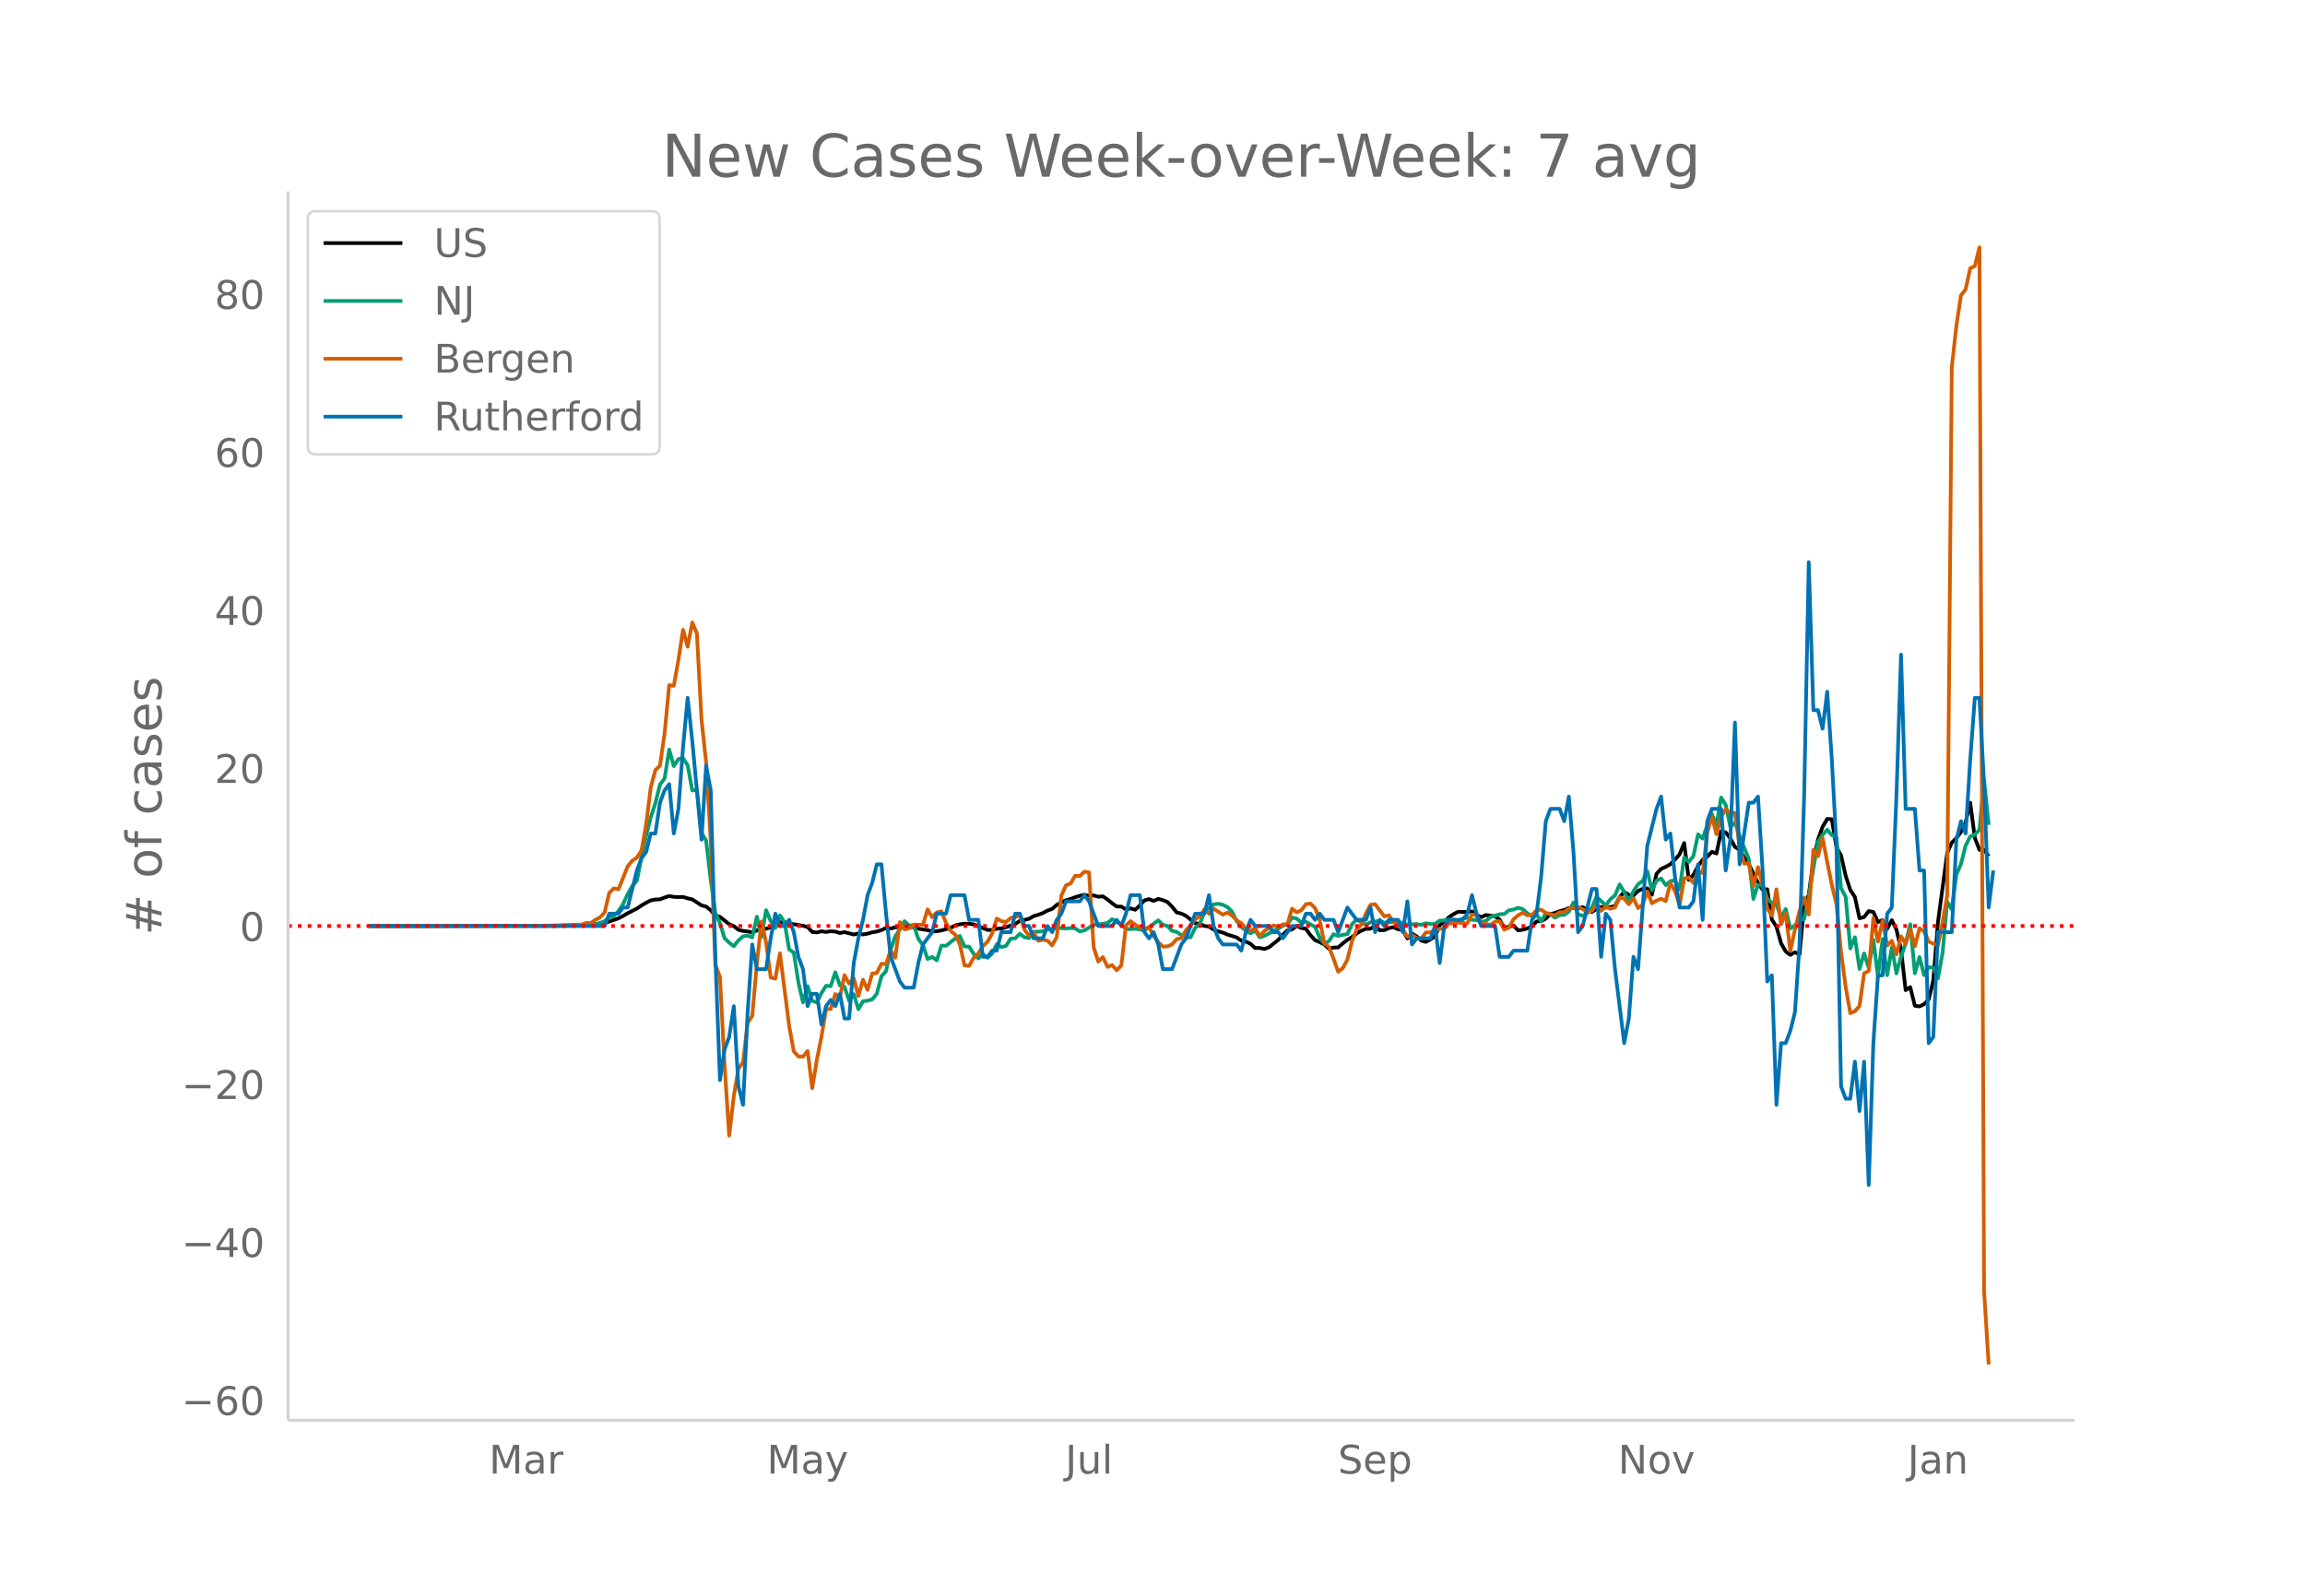 <svg height="864" viewBox="0 0 936 648" width="1248" xmlns="http://www.w3.org/2000/svg" xmlns:xlink="http://www.w3.org/1999/xlink"><defs><style>*{stroke-linecap:butt;stroke-linejoin:round}</style></defs><g id="figure_1"><path d="M0 648h936V0H0z" fill="#fff" id="patch_1"/><g id="axes_1"><path d="M117 576.72h725.4V77.76H117z" fill="none" id="patch_2"/><path clip-path="url(#p577afffdfa)" d="M149.973 376.012l76.811-.093 9.367-.255 5.62-.408 1.874-.19 3.747-.83 3.747-1.337 1.873-.952 1.874-1.122 3.747-1.876 1.873-1.266 1.874-1.103 1.873-.968 1.874-.35 1.873-.074 1.874-.735 1.873-.61 1.873.357 1.874.072 1.873-.062 1.874.586 1.873.414 3.747 2.44 1.874.473 1.873 1.525 1.874 2.106 1.873.565 3.747 2.952 1.873.8 1.874 1.486 1.873.467 1.874.212 1.873.39 1.874-.788 1.873-.666 1.873-.041 3.747-1.1 1.874-1.55 1.873-.054 1.874.733 1.873.135 3.747.641 1.874.511 1.873 2 1.873.184 1.874-.468 1.873.292 1.874-.291 1.873.127 1.874.586 1.873-.372 3.747.976 1.873-.417 1.874.396 1.873-.33 1.874-.545 1.873-.321 1.874-.558 1.873-.909 1.874.259 1.873-.496 5.62-.173 1.874.097 1.873.628 3.747.58 1.874.572 1.873-.123 1.874-.31 3.746-1.053 1.874-1.003 1.873-.437 1.874-.24 1.873.01 1.874.264 5.62 2.24 1.874.043 1.873-.535 1.873-.092 1.874-.497 3.747-1.354 1.873-1.24 1.874-.36 1.873-.494 1.874-1.066 1.873-.57 1.873-.688 1.874-1.011 1.873-.655 1.874-1.632 1.873-1.063 1.874-.804 1.873-.564 1.874-.702 1.873-.558 1.874-.412 1.873.424 1.873-.16 1.874.506 1.873-.14 1.874 1.252 1.873 1.542 1.874 1.338 1.873.023 1.874 1.153 1.873-.427 1.873.578 1.874-1.771 1.873-2.054 1.874-.508 1.873.727 1.874-.82 1.873.488 1.874.769 1.873 1.905 1.874 2.337 1.873.462 1.873.91 3.747 2.982 1.874.29 1.873.85 1.874.236 1.873 1.226 1.874.744 1.873.478 1.874.806 3.746 1.154 1.874 1.334 1.873.39 1.874.862 1.873 1.737 1.874-.032 1.873.416 1.874-.688 3.746-2.984 1.874-2.086 1.873-1.763 1.874-.458 1.873-1.35 1.874.8 1.873.314 1.874 2.597 1.873 2.04 1.874.786 1.873.967 1.873 1.747 1.874-.511 1.873-.058 1.874-1.624 1.873-1.449 1.874-1.143 1.873-1.439 1.874-1.107 1.873-.764 1.873-.054 1.874-1.206 1.873 1.807 1.874-.037 1.873-.814 1.874-.408 1.873.921 1.874.11 1.873 3.537 1.874-1.92 1.873 1.084 1.873 1.73 1.874.54 1.873-1.016 1.874-1.265 1.873-4.524 1.874-1.328 1.873-1.88 1.874-1.27 1.873-.954 3.747.064 1.873-.243 1.874 1.453 1.873.913 1.874-.86 3.747.519 1.873 1.309 1.874 3.69 1.873-.87 1.873-.374 1.874 1.977 1.873-.28 1.874-.52 1.873-.86 1.874-1.997 1.873-.125 1.874-1.006 1.873-1.868 1.873-.441 1.874-.745 1.873-.433 1.874-.846 1.873.04 1.874.175 1.873-.55 3.747 1.946 1.874-1.247 1.873-.763 1.873.217 1.874-.202 1.873-.357 1.874-3.642 1.873-2.126 1.874 1.206 1.873.267 1.874-1.888 1.873-.861 1.873-.182 1.874 2.6 1.873-8.517 1.874-1.989 1.873-.848 1.874-1.036 1.873-1.855 1.874-2.18 1.873-4.587 1.874 14.972 1.873-2.06 1.873-3.54 1.874-2.546 1.873-1.289 1.874-1.96 1.873.67 1.874-8.992 1.873.461 1.874 2.403 1.873 3.461 1.874 1.166 1.873 3.14 1.873 2.727 3.747 7.593 1.874 2.749 1.873-.177 1.874 12.32 1.873 2.901 1.874 6.725 1.873 3.32 1.873 1.387 1.874-1.07 1.873.843 1.874-20.088 1.873-4.03 1.874-13.803 1.873-8.694 1.874-5.17 1.873-3.202 1.874.12 1.873 11.348 1.873 3.356 1.874 8.266 1.873 5.722 1.874 2.872 1.873 8.682 1.874-.513 1.873-2.41 1.874.324 1.873 4.113 1.873-.808 1.874 3.527 1.873-3.477 1.874 3.747 1.873 8.166 1.874 16.497 1.873-1.216 1.874 7.566 1.873.25 1.874-.894 1.873-1.948 1.873-7.746 1.874-23.53 3.747-28.106 1.873-4.295 1.874-1.823 1.873-2.538 1.874-3.848 1.873-7.973 1.873 14.281 1.874 4.863 1.873-.084 1.874 2.693h0" fill="none" stroke="#000" stroke-linecap="round" stroke-width="1.5" id="line2d_1"/><path clip-path="url(#p577afffdfa)" d="M149.973 376.012l80.558-.082 5.62-.17 3.747-.192 1.874-.32 1.873-.449 1.874-.763 1.873-1.533 1.874-.516 1.873-2.038 1.873-2.833 1.874-4.02 1.873-3.374 1.874-2.116 1.873-9.582 1.874-8.659 1.873-7.462 1.874-5.717 1.873-7.585 1.874-2.513 1.873-11.698 1.873 6.708 1.874-2.864 1.873-.35 1.874 2.868 1.873 10.243 1.874-.19 1.873 17.389 1.874 3.127 1.873 15.996 1.874 13.396 1.873 4.133 1.873 6.12 1.874 1.816 1.873 1.43 1.874-2.281 1.873-1.719 1.874-.289 1.873.702 1.874-8.37 1.873 8.117 1.873-10.769 1.874 4.438 1.873 2.745 1.874-5.077 1.873 2.827 1.874 10.97 1.873 1.311 1.874 12.085 1.873 8.117 1.874-6.574 1.873 5.986 1.873.609 1.874-3.772 1.873-2.978 1.874.155 1.873-5.66 1.874 5.376 1.873.563 1.874 5.624 1.873-2.647 1.873 6.105 1.874-3.225 1.873-.243 1.874-.531 1.873-2.302 1.874-7.059 1.873-2.105 1.874-8.741 1.873-5.403 1.874-2.76 1.873-3.375 1.873 1.744 1.874-.052 1.873 5.5 1.874 2.514 1.873 5.66 1.874-.83 1.873 1.346 1.874-5.96 1.873.068 3.747-2.973 1.873-1.027 1.874 4.273 1.873.067 1.874 2.941 1.873 1.843 1.874-1.734 1.873 1.496 1.874-1.75 1.873-3.766 1.873 1.14 1.874-.443 1.873-2.973 1.874-.113 1.873-1.842 1.874 1.408 1.873.33 1.874-2.507 3.746-.248 1.874-.862 1.873.13 1.874-.77 3.747.382 1.873-.2 1.874.149 1.873 1.218 1.874-.418 1.873-1.105 1.873-1.28 1.874-.035 3.747-.563 1.873-1.584 1.874 1.13 1.873.965 1.874 1.904 1.873.062 1.873-.175 1.874.283 1.873.527 5.62-4.211 1.874 1.775 1.874.532 1.873 1.966 1.874.423 1.873 1.295 1.873.867 1.874.026 1.873-3.834 1.874-1.574 1.873-4.804 1.874-1.719 1.873-1.419 1.874-.263 1.873.403 1.874.918 1.873 1.93 1.873 3.757 1.874 2.373 1.873 1.523 1.874 1.099 1.873-1.213 1.874 2.833 1.873-.583 5.62-2.936 1.874-1.208 1.873-.567 1.874-2.71 1.873.377 1.874 1.677 1.873-.387 3.747 2.126 1.874 4.428 1.873 2.476 1.873-1.155 1.874-2.828 1.873.722 1.874-.443 1.873-.29 1.874-4.06 1.873-1.822 3.747 2.074 1.873-1 1.874-.259 1.873-.402 1.874.815 1.873-.103 1.874-.294 1.873-.026 1.874.65 1.873.5 3.747-.149 1.873.325 1.874-.666 1.873.33 1.874-.102 1.873-1.306 1.874-.057 1.873-.397 1.874.02 1.873.589 1.873-.99 1.874-.305 1.873.825 1.874.047 1.873.712 1.874-.253 1.873-1.615 3.747-1.15 1.874-.104 1.873-1.481 1.873-.33 1.874-.697 1.873.532 1.874 1.702 1.873 1.156 1.874-.66 1.873 2.755 1.874-3.22 1.873.341 1.873 1.398 1.874-1.057 1.873-.073 1.874-1.32 1.873-3.731 1.874 4.793 1.873.66 1.874-1.18 1.873-2.256 1.874-4.355 3.746 3.591 1.874-2.57 1.873-1.537 1.874-4.479 1.873 3.127 1.874 3.581 1.873-3.9 1.874-2.86 1.873-1.362 1.873-3.963 1.874 7.725 1.873-3.829 1.874-.908 1.873 2.693 1.874-1.61 1.873-.381 1.874 3.658 1.873-12.92 1.874 1.81 1.873-2.363 1.873-8.803 1.874 1.723 1.873-5.454 1.874-4.525 1.873 4.536 1.874-11.25 1.873 2.978 1.874 8.927 1.873-1.724 1.874 5.29 1.873 4.896 1.873 4.583 1.874 16.249 1.873-5.805 1.874.33 1.873 5.315 1.874 1.785 1.873.671 1.874 5.18 1.873-3.4 1.873 7.9 1.874-1.217 1.873-2.085 1.874-.552 1.873-9.066 1.874-11.56 1.873-10.706 1.874-2.823 1.873-2.085 1.874 2.25 1.873.785 1.873 20.743 1.874 3.499 1.873 20.919 1.874-4.53 1.873 12.869 1.874-6.311 1.873 5.846 1.874-11.357 1.873 14.804 1.873-15.176 1.874 14.712 1.873-11.265 1.874 10.527 1.873-6.75 1.874-5.418 1.873-7.745 1.874 19.897 1.873-6.594 1.874 7.348 1.873-3.251 1.873.19 1.874 4.371 1.873-10.3 1.874-20.79 1.873 3.004 1.874-14.051 1.873-4.34 1.874-7.456 1.873-3.705 1.873-.826 1.874-1.883 1.873-20.284 1.874 18.308h0" fill="none" stroke="#009e73" stroke-linecap="round" stroke-width="1.5" id="line2d_2"/><path clip-path="url(#p577afffdfa)" d="M149.973 376.012l71.19-.098 14.988-.443 1.874-.688 1.873.05 1.874-1.328 1.873-.934 1.874-2.065 1.873-7.916 1.874-1.868 1.873.393 3.747-9.292 1.873-2.36 1.874-1.18 1.873-3 1.874-10.472 1.873-15.093 1.874-6.982 1.873-1.868 1.874-13.078 1.873-19.568 1.873.246 1.874-10.521 1.873-12.193 1.874 6.883 1.873-9.883 1.874 4.474 1.873 34.957 1.874 17.405 1.873 31.957 1.874 50.198 1.873 4.966 1.873 35.841 1.874 28.565 1.873-15.978 1.874-11.21 1.873-2.508 1.874-16.027 1.873-2.901 1.874-21.19 1.873-17.11 1.873 8.506 1.874 14.258 1.873.442 1.874-10.276 3.747 29.5 1.873 10.275 1.874 2.114 1.873.05 1.874-2.262 1.873 15.045 1.873-11.456 1.874-9.39 1.873-11.26h1.874l1.873-6.096 1.874 1.278 1.873-8.948 1.874 3.442 1.873-2.163 1.873 7.178 1.874-6.588 1.873 4.13 1.874-6.638 1.873-.246 1.874-3.736 1.873.147 1.874-5.654 1.873 3.048 1.874-14.454 1.873 2.95 1.873-.394 1.874-1.524 3.747.05 1.873-6.245 1.874 3.196 1.873-1.966 1.874-.443 1.873 4.72 1.873 3.245 1.874 1.475 1.873 3.982 1.874 8.506 1.873.246 1.874-3.344 1.873-1.671 1.874-3.098 1.873-1.72 1.874-3.344 1.873-6.047 1.873 1.032 1.874.394 1.873-1.672 1.874-.393 1.873-.688 1.874 5.801 1.873 2.507 1.874-1.229 1.873 3.245 1.873-.393 1.874.344 1.873 1.918 1.874-3.344 1.873-16.863 1.874-4.18 1.873-.737 1.874-3.147 1.873.148 1.874-1.82 1.873.345 1.873 30.384 1.874 5.802 1.873-1.82 1.874 3.983 1.873-.737 1.874 2.114 1.873-1.967 1.874-16.175 1.873-1.82 1.873 1.426 1.874 1.131 1.873.934 1.874-1.081 1.873 3.638 1.874 2.458 1.873 1.868 1.874-.147 1.873-.787 1.874-2.163 1.873-.344 1.873-3.245 1.874-1.868 1.873-2.606 1.874-1.18 1.873-2.753 1.874 1.671 1.873-2.016 3.747 2.459 1.874-.885 1.873 1.229 1.873 1.966 1.874 1.131 1.873 2.311 1.874.787 1.873-1.082 1.874 3.245 1.873-2.114 3.747-2.262 1.873.689 1.874-1.082 1.873-.098 1.874-6.294 1.873 1.475 1.874-.786 1.873-2.508 1.874-.246 1.873 1.869 1.874 4.818 1.873 9.341 1.873 1.623 1.874 4.769 1.873 5.26 1.874-1.474 1.873-3.491 1.874-7.424 1.873-4.72 1.874-1.967 1.873-4.523 1.873-3.589 1.874-.246 3.747 4.966 1.873-.442 1.874 2.704 3.747 3.097 1.873 2.9 1.874-.786 1.873 1.278 1.873.246 1.874-2.458 1.873-.098 1.874-.787 1.873-.64 1.874.05 1.873-2.262 1.874.099 1.873-.443 1.873.295 1.874.05 1.873-3.639 1.874.394 1.873 3.146 1.874.295 1.873.492 1.874-1.377 1.873-.197 1.874 3.442 1.873-.787 1.873-3.441 1.874-1.573 1.873-1.033 1.874 1.033 1.873-.148 1.874-1.917 1.873-.246 1.874 1.327 3.746.934 1.874-1.229 1.873-.049 1.874-1.475 1.873-.147 1.874-.345 1.873.787 1.874 1.13 1.873-.442 1.874-2.507 1.873 2.507 1.873-1.77 1.874.935 1.873-.541 1.874-4.18 1.873.64 1.874 2.212 1.873-2.409 1.874 3.983 1.873-1.426 1.873-5.31 1.874 4.769 1.873-1.032 1.874-.787 1.873.934 1.874-7.227 1.873 3.097 1.874 5.752 1.873-10.767 1.874-.442 1.873 2.212 1.873-4.818 1.874.885 1.873-16.47 1.874-6.638 1.873 7.277 1.874-6.982 1.873-3.196 1.874 1.77 1.873-.245 1.874 13.225 1.873 7.375 1.873-.148 1.874 9.342 1.873-7.768 1.874 7.129 1.873 9.636 1.874 2.95 1.873-10.718 1.874 14.209 1.873-4.622 1.873 15.438 1.874-8.604 1.873-7.62 1.874-5.409 1.873 6.884 1.874-26.304 1.873 2.606 1.874-7.473 1.873 9.882 1.874 9.243 1.873 7.866 1.873 19.47 1.874 14.012 1.873 10.718 1.874-.786 1.873-2.115 1.874-13.274 1.873-.934 1.874-21.486 1.873 9.538 1.873-8.604 1.874 10.178 1.873-1.869 1.874 5.507 1.873-7.375 1.874 3.098 1.873-6.048 1.874 7.03 1.873-7.325 1.874 1.23 1.873 4.178 1.873.836 1.874.59 1.873-9.341 1.874-10.718 1.873-214.558 1.874-17.011 1.873-12.243 1.874-2.409 1.873-8.554 1.873-.885 1.874-7.621 1.873 423.904 1.874 29.696h0" fill="none" stroke="#d55e00" stroke-linecap="round" stroke-width="1.5" id="line2d_3"/><path clip-path="url(#p577afffdfa)" d="M149.973 376.012h95.546l1.873-5.008h3.747l1.873-2.504h1.874l3.747-15.025 1.873-5.008 1.874-2.504 1.873-7.512h1.874l1.873-12.52 1.874-5.009 1.873-2.504 1.873 20.033 1.874-10.016 1.873-25.041 1.874-20.033 1.873 17.529 3.747 40.065 1.874-30.049 1.873 10.016 1.874 67.61 1.873 50.082 1.873-12.52 1.874-5.009 1.873-12.52 1.874 32.553 1.873 7.512 1.874-37.56 1.873-27.546 1.874 10.017h3.746l1.874-12.52 1.873-10.017 1.874 5.008h1.873l1.874-2.504 1.873 5.008 1.874 10.016 1.873 5.009 1.874 15.024 1.873-5.008h1.873l1.874 12.52 1.873-7.512 1.874-2.504 1.873 2.504 1.874-5.008 1.873 10.016h1.874l1.873-22.536 1.873-10.017 1.874-7.512 1.873-10.016 1.874-5.008 1.873-7.513h1.874l1.873 20.033 1.874 17.528 3.747 10.017 1.873 2.504h3.747l1.873-10.016 1.874-7.513 3.747-5.008 1.873-7.512h3.747l1.873-7.512h5.62l1.874 10.016h3.747l1.874 15.024h1.873l1.874-2.504h1.873l1.873-7.512h3.747l1.874-7.512h1.873l1.874 5.008h1.873l1.874 5.008h3.746l1.874-5.008 1.873 2.504 1.874-5.008 1.873-2.504 1.874-5.008h5.62l1.874-2.504 1.873 2.504 3.747 10.016h5.62l1.874-2.504 1.873 2.504 1.874-5.008 1.873-7.512h3.747l1.873 15.024 1.874 2.504 1.873-2.504 1.874 5.008 1.873 10.017h3.747l3.747-10.017 1.873-2.504 3.747-10.016h3.747l1.874-7.512 1.873 12.52 1.874 5.008 1.873 2.504h5.62l1.874 2.504 1.873-7.512 1.874-5.008 1.873 2.504h5.62l1.874 2.504h1.873l1.874 2.504 3.747-5.008h3.747l1.873-5.008h1.874l1.873 2.504 1.874-2.504 1.873 2.504h3.747l1.873 5.008 3.747-10.016 3.747 5.008h3.747l1.873-5.008 1.874 10.016 1.873-5.008 1.874 2.504 1.873-2.504h3.747l1.874 5.008 1.873-12.52 1.874 17.528 1.873-2.504h5.62l1.874-5.008 1.873 15.025 1.874-15.025 1.873-2.504h5.62l1.874-2.504 1.873-7.512 1.874 7.512 1.873 5.008h5.62l1.874 12.52h3.747l1.873-2.504h5.62l1.874-12.52 1.874-2.504 1.873-15.025 1.874-22.536 1.873-5.008h3.747l1.873 5.008 1.874-10.016 1.873 22.536 1.874 32.553 1.873-2.504 3.747-15.024h1.874l1.873 27.544 1.873-17.528 1.874 2.504 1.873 20.033 3.747 30.049 1.874-10.017 1.873-25.04 1.874 5.008 3.746-50.082 3.747-15.024 1.874-5.008 1.873 17.528 1.874-2.504 1.873 17.528 1.874 12.52h3.747l1.873-2.503 1.873-15.025 1.874 22.537 1.873-40.065 1.874-5.008h3.747l1.873 25.04 1.874-12.52 1.873-47.577 1.874 57.593 3.746-25.04h1.874l1.873-2.504 1.874 30.048 1.873 45.074 1.874-2.504 1.873 52.585 1.874-25.04h1.873l1.873-5.009 1.874-7.512 1.873-27.545 1.874-60.097 1.873-95.155 1.874 60.097h1.873l1.874 7.513 1.873-15.025 1.874 27.545 1.873 35.057 1.873 97.659 1.874 5.008h1.873l1.874-15.024 1.873 20.032 1.874-20.032 1.873 50.081 1.874-57.593 1.873-27.545h1.873l1.874-25.041 1.873-2.504 1.874-45.073 1.873-57.594 1.874 62.602h3.747l1.873 25.04h1.874l1.873 70.115 1.873-2.505 1.874-42.569h5.62l1.874-37.561 1.873-7.512 1.874 5.008 1.873-30.049 1.873-25.04h1.874l1.873 35.056 1.874 50.082 1.873-15.025h0" fill="none" stroke="#0072b2" stroke-linecap="round" stroke-width="1.5" id="line2d_4"/><path clip-path="url(#p577afffdfa)" d="M117 376.012h725.4" fill="none" stroke="red" stroke-dasharray="1.5,2.475" stroke-width="1.5" id="line2d_5"/><path d="M117 576.72V77.76" fill="none" stroke="#d3d3d3" stroke-linecap="square" stroke-width="1.25" id="patch_3"/><path d="M117 576.72h725.4" fill="none" stroke="#d3d3d3" stroke-linecap="square" stroke-width="1.25" id="patch_4"/><g id="matplotlib.axis_1"><g id="xtick_1"><g transform="matrix(.16 0 0 -.16 198.576 598.378)" fill="#696969" id="text_1"><defs><path d="M9.813 72.906h14.703l18.593-49.61 18.703 49.61h14.704V0H66.89v64.016l-18.797-50h-9.907l-18.796 50V0H9.813z" id="DejaVuSans-77"/><path d="M34.281 27.484q-10.89 0-15.093-2.484-4.204-2.484-4.204-8.5 0-4.781 3.157-7.594 3.156-2.797 8.562-2.797 7.485 0 12 5.297 4.516 5.297 4.516 14.078v2zm17.922 3.72V0H43.22v8.297Q40.14 3.328 35.547.953q-4.594-2.375-11.234-2.375-8.391 0-13.36 4.719Q6 8.016 6 15.922q0 9.219 6.172 13.906 6.187 4.688 18.437 4.688h12.61v.89q0 6.203-4.078 9.594-4.078 3.39-11.453 3.39-4.688 0-9.141-1.124-4.438-1.125-8.531-3.375v8.312q4.921 1.906 9.562 2.844 4.64.953 9.031.953 11.875 0 17.735-6.156 5.86-6.14 5.86-18.64z" id="DejaVuSans-97"/><path d="M41.11 46.297q-1.516.875-3.297 1.281Q36.03 48 33.89 48q-7.625 0-11.703-4.953-4.079-4.953-4.079-14.234V0H9.08v54.688h9.03v-8.5q2.844 4.984 7.375 7.39Q30.031 56 36.531 56q.922 0 2.047-.125 1.125-.11 2.484-.36z" id="DejaVuSans-114"/></defs><use xlink:href="#DejaVuSans-77"/><use x="86.279" xlink:href="#DejaVuSans-97"/><use x="147.559" xlink:href="#DejaVuSans-114"/></g></g><g id="xtick_2"><g transform="matrix(.16 0 0 -.16 311.41 598.378)" fill="#696969" id="text_2"><defs><path d="M32.172-5.078q-3.797-9.766-7.422-12.735-3.61-2.984-9.656-2.984H7.906v7.516h5.282q3.703 0 5.75 1.765Q21-9.766 23.483-3.219l1.61 4.094-22.11 53.813H12.5l17.094-42.766 17.093 42.766h9.516z" id="DejaVuSans-121"/></defs><use xlink:href="#DejaVuSans-77"/><use x="86.279" xlink:href="#DejaVuSans-97"/><use x="147.559" xlink:href="#DejaVuSans-121"/></g></g><g id="xtick_3"><g transform="matrix(.16 0 0 -.16 432.578 598.378)" fill="#696969" id="text_3"><defs><path d="M9.813 72.906h9.859V5.078q0-13.187-5-19.14-5-5.954-16.094-5.954h-3.75v8.297h3.078q6.531 0 9.219 3.672Q9.813-4.39 9.813 5.078z" id="DejaVuSans-74"/><path d="M8.5 21.578v33.11h8.984V21.922q0-7.766 3.016-11.656 3.031-3.875 9.094-3.875 7.265 0 11.484 4.64 4.234 4.64 4.234 12.656v31h8.985V0h-8.984v8.406Q42.047 3.422 37.718 1q-4.313-2.422-10.032-2.422-9.421 0-14.312 5.86Q8.5 10.296 8.5 21.578zM31.11 56z" id="DejaVuSans-117"/><path d="M9.422 75.984h8.984V0H9.422z" id="DejaVuSans-108"/></defs><use xlink:href="#DejaVuSans-74"/><use x="29.492" xlink:href="#DejaVuSans-117"/><use x="92.871" xlink:href="#DejaVuSans-108"/></g></g><g id="xtick_4"><g transform="matrix(.16 0 0 -.16 543.305 598.378)" fill="#696969" id="text_4"><defs><path d="M53.516 70.516V60.89q-5.61 2.687-10.594 4-4.984 1.328-9.625 1.328-8.047 0-12.422-3.125t-4.375-8.89q0-4.845 2.906-7.313 2.907-2.453 11.016-3.97l5.953-1.218q11.031-2.11 16.281-7.406 5.25-5.297 5.25-14.172 0-10.61-7.11-16.078-7.093-5.469-20.812-5.469-5.172 0-11.015 1.172Q13.14.922 6.89 3.219v10.156q6-3.36 11.765-5.078 5.766-1.703 11.328-1.703 8.438 0 13.032 3.312 4.593 3.328 4.593 9.485 0 5.359-3.297 8.39-3.296 3.032-10.812 4.547L27.484 33.5q-11.03 2.188-15.968 6.875-4.922 4.688-4.922 13.047 0 9.672 6.812 15.234 6.813 5.563 18.766 5.563 5.14 0 10.453-.938 5.328-.922 10.89-2.765z" id="DejaVuSans-83"/><path d="M56.203 29.594v-4.39H14.891q.593-9.282 5.593-14.142 5-4.859 13.938-4.859 5.172 0 10.031 1.266 4.86 1.265 9.656 3.812v-8.5Q49.266.734 44.187-.344 39.11-1.422 33.892-1.422q-13.094 0-20.735 7.61-7.64 7.625-7.64 20.625 0 13.421 7.25 21.296Q20.016 56 32.328 56q11.031 0 17.453-7.11 6.422-7.093 6.422-19.296zm-8.984 2.64q-.094 7.36-4.125 11.75-4.032 4.407-10.672 4.407-7.516 0-12.031-4.25-4.516-4.25-5.203-11.97z" id="DejaVuSans-101"/><path d="M18.11 8.203v-29H9.077v75.484h9.031v-8.296q2.844 4.875 7.157 7.234Q29.594 56 35.594 56q9.968 0 16.187-7.906 6.235-7.907 6.235-20.797T51.78 6.484q-6.218-7.906-16.187-7.906-6 0-10.328 2.375-4.313 2.375-7.157 7.25zm30.578 19.094q0 9.906-4.079 15.547-4.078 5.64-11.203 5.64-7.14 0-11.218-5.64-4.079-5.64-4.079-15.547 0-9.906 4.078-15.547 4.079-5.64 11.22-5.64 7.124 0 11.202 5.64t4.078 15.547z" id="DejaVuSans-112"/></defs><use xlink:href="#DejaVuSans-83"/><use x="63.477" xlink:href="#DejaVuSans-101"/><use x="125" xlink:href="#DejaVuSans-112"/></g></g><g id="xtick_5"><g transform="matrix(.16 0 0 -.16 657.05 598.378)" fill="#696969" id="text_5"><defs><path d="M9.813 72.906h13.28l32.329-60.984v60.984h9.562V0h-13.28L19.39 60.984V0H9.813z" id="DejaVuSans-78"/><path d="M30.61 48.39q-7.22 0-11.422-5.64-4.204-5.64-4.204-15.453 0-9.813 4.172-15.453 4.188-5.64 11.453-5.64 7.188 0 11.375 5.655 4.203 5.672 4.203 15.438 0 9.719-4.203 15.406-4.187 5.688-11.375 5.688zm0 7.61q11.718 0 18.406-7.625 6.703-7.61 6.703-21.078 0-13.422-6.703-21.078-6.688-7.64-18.407-7.64-11.765 0-18.437 7.64-6.656 7.656-6.656 21.078 0 13.469 6.656 21.078Q18.844 56 30.609 56z" id="DejaVuSans-111"/><path d="M2.984 54.688H12.5L29.594 8.797l17.093 45.89h9.516L35.687 0H23.485z" id="DejaVuSans-118"/></defs><use xlink:href="#DejaVuSans-78"/><use x="74.805" xlink:href="#DejaVuSans-111"/><use x="135.986" xlink:href="#DejaVuSans-118"/></g></g><g id="xtick_6"><g transform="matrix(.16 0 0 -.16 774.613 598.378)" fill="#696969" id="text_6"><defs><path d="M54.89 33.016V0h-8.984v32.719q0 7.765-3.031 11.61-3.031 3.858-9.078 3.858-7.281 0-11.484-4.64-4.204-4.625-4.204-12.64V0H9.08v54.688h9.03v-8.5q3.235 4.937 7.594 7.374Q30.078 56 35.797 56q9.422 0 14.25-5.828 4.844-5.828 4.844-17.156z" id="DejaVuSans-110"/></defs><use xlink:href="#DejaVuSans-74"/><use x="29.492" xlink:href="#DejaVuSans-97"/><use x="90.771" xlink:href="#DejaVuSans-110"/></g></g></g><g id="matplotlib.axis_2"><g id="ytick_1"><g transform="matrix(.16 0 0 -.16 73.733 574.586)" fill="#696969" id="text_7"><defs><path d="M10.594 35.5h62.593v-8.297H10.594z" id="DejaVuSans-8722"/><path d="M33.016 40.375q-6.641 0-10.532-4.547-3.875-4.531-3.875-12.437 0-7.86 3.875-12.438 3.891-4.562 10.532-4.562 6.64 0 10.515 4.562 3.875 4.578 3.875 12.438 0 7.906-3.875 12.437-3.875 4.547-10.515 4.547zm19.578 30.922v-8.984q-3.719 1.75-7.5 2.671-3.782.938-7.5.938-9.766 0-14.922-6.594-5.14-6.594-5.875-19.922 2.875 4.25 7.219 6.516 4.359 2.266 9.578 2.266 10.984 0 17.36-6.672 6.374-6.657 6.374-18.125 0-11.235-6.64-18.032-6.641-6.78-17.672-6.78-12.657 0-19.344 9.687-6.688 9.703-6.688 28.109 0 17.281 8.204 27.563 8.203 10.28 22.015 10.28 3.719 0 7.5-.734t7.89-2.187z" id="DejaVuSans-54"/><path d="M31.781 66.406q-7.61 0-11.453-7.5Q16.5 51.422 16.5 36.375q0-14.984 3.828-22.484 3.844-7.5 11.453-7.5 7.672 0 11.5 7.5 3.844 7.5 3.844 22.484 0 15.047-3.844 22.531-3.828 7.5-11.5 7.5zm0 7.813q12.266 0 18.735-9.703 6.468-9.688 6.468-28.141 0-18.406-6.468-28.11-6.47-9.687-18.735-9.687-12.25 0-18.718 9.688-6.47 9.703-6.47 28.109 0 18.453 6.47 28.14Q19.53 74.22 31.78 74.22z" id="DejaVuSans-48"/></defs><use xlink:href="#DejaVuSans-8722"/><use x="83.789" xlink:href="#DejaVuSans-54"/><use x="147.412" xlink:href="#DejaVuSans-48"/></g></g><g id="ytick_2"><g transform="matrix(.16 0 0 -.16 73.733 510.42)" fill="#696969" id="text_8"><defs><path d="M37.797 64.313L12.89 25.39h24.906zm-2.594 8.593H47.61V25.391h10.407v-8.203H47.609V0h-9.812v17.188H4.89v9.515z" id="DejaVuSans-52"/></defs><use xlink:href="#DejaVuSans-8722"/><use x="83.789" xlink:href="#DejaVuSans-52"/><use x="147.412" xlink:href="#DejaVuSans-48"/></g></g><g id="ytick_3"><g transform="matrix(.16 0 0 -.16 73.733 446.256)" fill="#696969" id="text_9"><defs><path d="M19.188 8.297h34.421V0H7.33v8.297q5.609 5.812 15.296 15.594 9.703 9.797 12.188 12.64 4.734 5.313 6.609 9 1.89 3.688 1.89 7.25 0 5.813-4.078 9.469-4.078 3.672-10.625 3.672-4.64 0-9.797-1.61-5.14-1.609-11-4.89v9.969Q13.767 71.78 18.938 73q5.188 1.219 9.485 1.219 11.328 0 18.062-5.672 6.735-5.656 6.735-15.125 0-4.5-1.688-8.531-1.672-4.016-6.125-9.485-1.218-1.422-7.765-8.187-6.532-6.766-18.453-18.922z" id="DejaVuSans-50"/></defs><use xlink:href="#DejaVuSans-8722"/><use x="83.789" xlink:href="#DejaVuSans-50"/><use x="147.412" xlink:href="#DejaVuSans-48"/></g></g><g id="ytick_4"><use xlink:href="#DejaVuSans-48" transform="matrix(.16 0 0 -.16 97.32 382.09)" fill="#696969" id="text_10"/></g><g id="ytick_5"><g transform="matrix(.16 0 0 -.16 87.14 317.926)" fill="#696969" id="text_11"><use xlink:href="#DejaVuSans-50"/><use x="63.623" xlink:href="#DejaVuSans-48"/></g></g><g id="ytick_6"><g transform="matrix(.16 0 0 -.16 87.14 253.761)" fill="#696969" id="text_12"><use xlink:href="#DejaVuSans-52"/><use x="63.623" xlink:href="#DejaVuSans-48"/></g></g><g id="ytick_7"><g transform="matrix(.16 0 0 -.16 87.14 189.596)" fill="#696969" id="text_13"><use xlink:href="#DejaVuSans-54"/><use x="63.623" xlink:href="#DejaVuSans-48"/></g></g><g id="ytick_8"><g transform="matrix(.16 0 0 -.16 87.14 125.431)" fill="#696969" id="text_14"><defs><path d="M31.781 34.625q-7.031 0-11.062-3.766-4.016-3.765-4.016-10.343 0-6.594 4.016-10.36Q24.75 6.391 31.78 6.391q7.032 0 11.078 3.78 4.063 3.798 4.063 10.345 0 6.578-4.031 10.343-4.016 3.766-11.11 3.766zm-9.86 4.188q-6.343 1.562-9.89 5.906Q8.5 49.079 8.5 55.329q0 8.733 6.219 13.812 6.234 5.078 17.062 5.078 10.89 0 17.094-5.078 6.203-5.079 6.203-13.813 0-6.25-3.547-10.61-3.531-4.343-9.828-5.906 7.125-1.656 11.094-6.5 3.984-4.828 3.984-11.796 0-10.61-6.468-16.282-6.47-5.656-18.532-5.656-12.047 0-18.531 5.656-6.469 5.672-6.469 16.282 0 6.968 4 11.797 4.016 4.843 11.14 6.5zM18.314 54.39q0-5.657 3.53-8.828 3.548-3.172 9.938-3.172 6.36 0 9.938 3.172 3.593 3.171 3.593 8.828 0 5.672-3.593 8.843-3.578 3.172-9.938 3.172-6.39 0-9.937-3.172-3.532-3.172-3.532-8.843z" id="DejaVuSans-56"/></defs><use xlink:href="#DejaVuSans-56"/><use x="63.623" xlink:href="#DejaVuSans-48"/></g></g><g transform="matrix(0 -.2 -.2 0 65.573 379.813)" fill="#696969" id="text_15"><defs><path d="M51.125 44H36.922l-4.11-16.313h14.313zm-7.328 27.781l-5.078-20.265h14.265L58.11 71.78h7.813L60.89 51.516h15.234V44h-17.14l-4-16.313h15.53V20.22H53.079L48 0h-7.813l5.032 20.219H30.906L25.875 0h-7.86l5.079 20.219H7.719v7.468h17.187L29 44H13.281v7.516h17.625l4.985 20.265z" id="DejaVuSans-35"/><path d="M37.11 75.984V68.5h-8.594q-4.828 0-6.72-1.953-1.874-1.953-1.874-7.031v-4.828h14.797v-6.985H19.922V0H10.89v47.703H2.297v6.984h8.594V58.5q0 9.125 4.25 13.297 4.25 4.187 13.468 4.187z" id="DejaVuSans-102"/><path d="M48.781 52.594v-8.407q-3.812 2.11-7.64 3.157-3.828 1.047-7.735 1.047-8.75 0-13.593-5.547-4.829-5.532-4.829-15.547 0-10.016 4.829-15.563 4.843-5.53 13.593-5.53 3.907 0 7.735 1.046 3.828 1.047 7.64 3.156V2.094Q45.016.344 40.984-.531q-4.015-.89-8.562-.89-12.36 0-19.64 7.765-7.266 7.765-7.266 20.953 0 13.375 7.343 21.031Q20.22 56 33.016 56q4.14 0 8.093-.86 3.953-.843 7.672-2.546z" id="DejaVuSans-99"/><path d="M44.281 53.078v-8.5q-3.797 1.953-7.906 2.922-4.094.984-8.5.984-6.688 0-10.031-2.047-3.344-2.046-3.344-6.156 0-3.125 2.39-4.906 2.391-1.781 9.626-3.39l3.078-.688q9.562-2.047 13.593-5.781 4.032-3.735 4.032-10.422 0-7.625-6.032-12.078-6.03-4.438-16.578-4.438-4.39 0-9.156.86Q10.688.296 5.422 2v9.281q4.984-2.594 9.812-3.89 4.829-1.282 9.579-1.282 6.343 0 9.75 2.172 3.421 2.172 3.421 6.125 0 3.656-2.468 5.61-2.453 1.953-10.813 3.765l-3.125.735q-8.344 1.75-12.062 5.39-3.704 3.64-3.704 9.985 0 7.718 5.47 11.906Q16.75 56 26.811 56q4.97 0 9.36-.734 4.406-.72 8.11-2.188z" id="DejaVuSans-115"/></defs><use xlink:href="#DejaVuSans-35"/><use x="83.789" xlink:href="#DejaVuSans-32"/><use x="115.576" xlink:href="#DejaVuSans-111"/><use x="176.758" xlink:href="#DejaVuSans-102"/><use x="211.963" xlink:href="#DejaVuSans-32"/><use x="243.75" xlink:href="#DejaVuSans-99"/><use x="298.73" xlink:href="#DejaVuSans-97"/><use x="360.01" xlink:href="#DejaVuSans-115"/><use x="412.109" xlink:href="#DejaVuSans-101"/><use x="473.633" xlink:href="#DejaVuSans-115"/></g></g><g transform="matrix(.24 0 0 -.24 268.746 71.76)" fill="#696969" id="text_16"><defs><path d="M4.203 54.688h8.985l11.234-42.672 11.172 42.672h10.593l11.235-42.672 11.187 42.672h8.985L63.28 0H52.688L40.922 44.828 29.109 0H18.5z" id="DejaVuSans-119"/><path d="M64.406 67.281v-10.39q-4.984 4.64-10.625 6.922-5.64 2.296-11.984 2.296-12.5 0-19.14-7.64-6.641-7.64-6.641-22.094 0-14.406 6.64-22.047 6.64-7.64 19.14-7.64 6.345 0 11.985 2.296 5.64 2.297 10.625 6.938V5.609Q59.234 2.094 53.437.33q-5.78-1.75-12.218-1.75-16.563 0-26.094 10.124-9.516 10.14-9.516 27.672 0 17.578 9.516 27.703 9.531 10.14 26.094 10.14 6.531 0 12.312-1.734 5.797-1.734 10.875-5.203z" id="DejaVuSans-67"/><path d="M3.328 72.906h9.953L28.61 11.281l15.282 61.625h11.093l15.328-61.625 15.282 61.625h10.015L77.297 0H64.89L49.516 63.281 33.984 0H21.578z" id="DejaVuSans-87"/><path d="M9.078 75.984h9.031V31.11l26.813 23.578H56.39l-29-25.578L57.625 0H45.906L18.11 26.703V0H9.08z" id="DejaVuSans-107"/><path d="M4.89 31.39h26.313v-8H4.891z" id="DejaVuSans-45"/><path d="M11.719 12.406h10.297V0H11.719zm0 39.297h10.297v-12.39H11.719z" id="DejaVuSans-58"/><path d="M8.203 72.906h46.875v-4.203L28.61 0H18.312L43.22 64.594H8.203z" id="DejaVuSans-55"/><path d="M45.406 27.984q0 9.766-4.031 15.125-4.016 5.375-11.297 5.375-7.219 0-11.25-5.375-4.031-5.359-4.031-15.125 0-9.718 4.031-15.093t11.25-5.375q7.281 0 11.297 5.375 4.031 5.375 4.031 15.093zm8.985-21.203q0-13.953-6.203-20.765Q42-20.797 29.203-20.797q-4.734 0-8.937.703-4.203.703-8.157 2.172v8.735q3.954-2.141 7.813-3.157 3.86-1.031 7.86-1.031 8.843 0 13.234 4.61 4.39 4.609 4.39 13.937v4.453q-2.781-4.844-7.125-7.234Q33.938 0 27.875 0 17.828 0 11.672 7.656q-6.156 7.672-6.156 20.328 0 12.688 6.156 20.344Q17.828 56 27.875 56q6.063 0 10.406-2.39 4.344-2.391 7.125-7.22v8.297h8.985z" id="DejaVuSans-103"/></defs><use xlink:href="#DejaVuSans-78"/><use x="74.805" xlink:href="#DejaVuSans-101"/><use x="136.328" xlink:href="#DejaVuSans-119"/><use x="218.115" xlink:href="#DejaVuSans-32"/><use x="249.902" xlink:href="#DejaVuSans-67"/><use x="319.727" xlink:href="#DejaVuSans-97"/><use x="381.006" xlink:href="#DejaVuSans-115"/><use x="433.105" xlink:href="#DejaVuSans-101"/><use x="494.629" xlink:href="#DejaVuSans-115"/><use x="546.729" xlink:href="#DejaVuSans-32"/><use x="578.516" xlink:href="#DejaVuSans-87"/><use x="671.518" xlink:href="#DejaVuSans-101"/><use x="733.041" xlink:href="#DejaVuSans-101"/><use x="794.564" xlink:href="#DejaVuSans-107"/><use x="852.475" xlink:href="#DejaVuSans-45"/><use x="890.434" xlink:href="#DejaVuSans-111"/><use x="951.615" xlink:href="#DejaVuSans-118"/><use x="1010.795" xlink:href="#DejaVuSans-101"/><use x="1072.318" xlink:href="#DejaVuSans-114"/><use x="1107.057" xlink:href="#DejaVuSans-45"/><use x="1139.141" xlink:href="#DejaVuSans-87"/><use x="1232.143" xlink:href="#DejaVuSans-101"/><use x="1293.666" xlink:href="#DejaVuSans-101"/><use x="1355.189" xlink:href="#DejaVuSans-107"/><use x="1413.1" xlink:href="#DejaVuSans-58"/><use x="1446.791" xlink:href="#DejaVuSans-32"/><use x="1478.578" xlink:href="#DejaVuSans-55"/><use x="1542.201" xlink:href="#DejaVuSans-32"/><use x="1573.988" xlink:href="#DejaVuSans-97"/><use x="1635.268" xlink:href="#DejaVuSans-118"/><use x="1694.447" xlink:href="#DejaVuSans-103"/></g><g id="legend_1"><path d="M128.2 184.5h136.45q3.2 0 3.2-3.2V88.96q0-3.2-3.2-3.2H128.2q-3.2 0-3.2 3.2v92.34q0 3.2 3.2 3.2z" fill="none" opacity=".8" stroke="#ccc" id="patch_5"/><path d="M131.4 98.718h32" fill="none" stroke="#000" stroke-linecap="round" stroke-width="1.5" id="line2d_6"/><g transform="matrix(.16 0 0 -.16 176.2 104.317)" fill="#696969" id="text_17"><defs><path d="M8.688 72.906h9.921V28.61q0-11.718 4.235-16.875 4.25-5.14 13.781-5.14 9.469 0 13.719 5.14 4.25 5.157 4.25 16.875v44.297H64.5V27.391q0-14.25-7.063-21.532-7.046-7.28-20.812-7.28-13.828 0-20.89 7.28-7.047 7.282-7.047 21.532z" id="DejaVuSans-85"/></defs><use xlink:href="#DejaVuSans-85"/><use x="73.193" xlink:href="#DejaVuSans-83"/></g><path d="M131.4 122.203h32" fill="none" stroke="#009e73" stroke-linecap="round" stroke-width="1.5" id="line2d_8"/><g transform="matrix(.16 0 0 -.16 176.2 127.802)" fill="#696969" id="text_18"><use xlink:href="#DejaVuSans-78"/><use x="74.805" xlink:href="#DejaVuSans-74"/></g><path d="M131.4 145.688h32" fill="none" stroke="#d55e00" stroke-linecap="round" stroke-width="1.5" id="line2d_10"/><g transform="matrix(.16 0 0 -.16 176.2 151.287)" fill="#696969" id="text_19"><defs><path d="M19.672 34.813V8.108H35.5q7.953 0 11.781 3.297 3.844 3.297 3.844 10.078 0 6.844-3.844 10.078-3.828 3.25-11.781 3.25zm0 29.984V42.828h14.61q7.218 0 10.75 2.703 3.546 2.719 3.546 8.282 0 5.515-3.547 8.25-3.531 2.734-10.75 2.734zm-9.86 8.11h25.204q11.28 0 17.375-4.688Q58.5 63.53 58.5 54.89q0-6.703-3.125-10.657-3.125-3.953-9.188-4.922 7.282-1.562 11.313-6.53 4.031-4.954 4.031-12.376 0-9.765-6.64-15.093Q48.25 0 35.984 0H9.812z" id="DejaVuSans-66"/></defs><use xlink:href="#DejaVuSans-66"/><use x="68.604" xlink:href="#DejaVuSans-101"/><use x="130.127" xlink:href="#DejaVuSans-114"/><use x="169.49" xlink:href="#DejaVuSans-103"/><use x="232.967" xlink:href="#DejaVuSans-101"/><use x="294.49" xlink:href="#DejaVuSans-110"/></g><path d="M131.4 169.173h32" fill="none" stroke="#0072b2" stroke-linecap="round" stroke-width="1.5" id="line2d_12"/><g transform="matrix(.16 0 0 -.16 176.2 174.773)" fill="#696969" id="text_20"><defs><path d="M44.39 34.188q3.172-1.079 6.172-4.594 3-3.516 6.032-9.672L66.609 0H56l-9.313 18.703q-3.624 7.328-7.015 9.719-3.39 2.39-9.25 2.39h-10.75V0h-9.86v72.906h22.266q12.5 0 18.656-5.234 6.157-5.219 6.157-15.766 0-6.89-3.203-11.437-3.204-4.532-9.297-6.282zM19.673 64.797V38.922h12.406q7.125 0 10.766 3.297 3.64 3.297 3.64 9.687 0 6.39-3.64 9.64-3.64 3.25-10.766 3.25z" id="DejaVuSans-82"/><path d="M18.313 70.219V54.688h18.5v-6.985h-18.5V18.016q0-6.688 1.828-8.594 1.828-1.906 7.453-1.906h9.218V0h-9.218q-10.407 0-14.36 3.875-3.953 3.89-3.953 14.14v29.688H2.687v6.984h6.594V70.22z" id="DejaVuSans-116"/><path d="M54.89 33.016V0h-8.984v32.719q0 7.765-3.031 11.61-3.031 3.858-9.078 3.858-7.281 0-11.484-4.64-4.204-4.625-4.204-12.64V0H9.08v75.984h9.03V46.188q3.235 4.937 7.594 7.374Q30.078 56 35.797 56q9.422 0 14.25-5.828 4.844-5.828 4.844-17.156z" id="DejaVuSans-104"/><path d="M45.406 46.39v29.594h8.985V0h-8.985v8.203Q42.578 3.328 38.25.953q-4.313-2.375-10.375-2.375-9.906 0-16.14 7.906-6.22 7.922-6.22 20.813 0 12.89 6.22 20.797Q17.968 56 27.874 56q6.063 0 10.375-2.375 4.328-2.36 7.156-7.234zm-30.61-19.093q0-9.906 4.079-15.547 4.078-5.64 11.203-5.64 7.125 0 11.219 5.64 4.11 5.64 4.11 15.547 0 9.906-4.11 15.547-4.094 5.64-11.219 5.64-7.125 0-11.203-5.64-4.078-5.64-4.078-15.547z" id="DejaVuSans-100"/></defs><use xlink:href="#DejaVuSans-82"/><use x="64.982" xlink:href="#DejaVuSans-117"/><use x="128.361" xlink:href="#DejaVuSans-116"/><use x="167.57" xlink:href="#DejaVuSans-104"/><use x="230.949" xlink:href="#DejaVuSans-101"/><use x="292.473" xlink:href="#DejaVuSans-114"/><use x="333.586" xlink:href="#DejaVuSans-102"/><use x="368.791" xlink:href="#DejaVuSans-111"/><use x="429.973" xlink:href="#DejaVuSans-114"/><use x="469.336" xlink:href="#DejaVuSans-100"/></g></g></g></g><defs><clipPath id="p577afffdfa"><path d="M117 77.76h725.4v498.96H117z"/></clipPath></defs></svg>